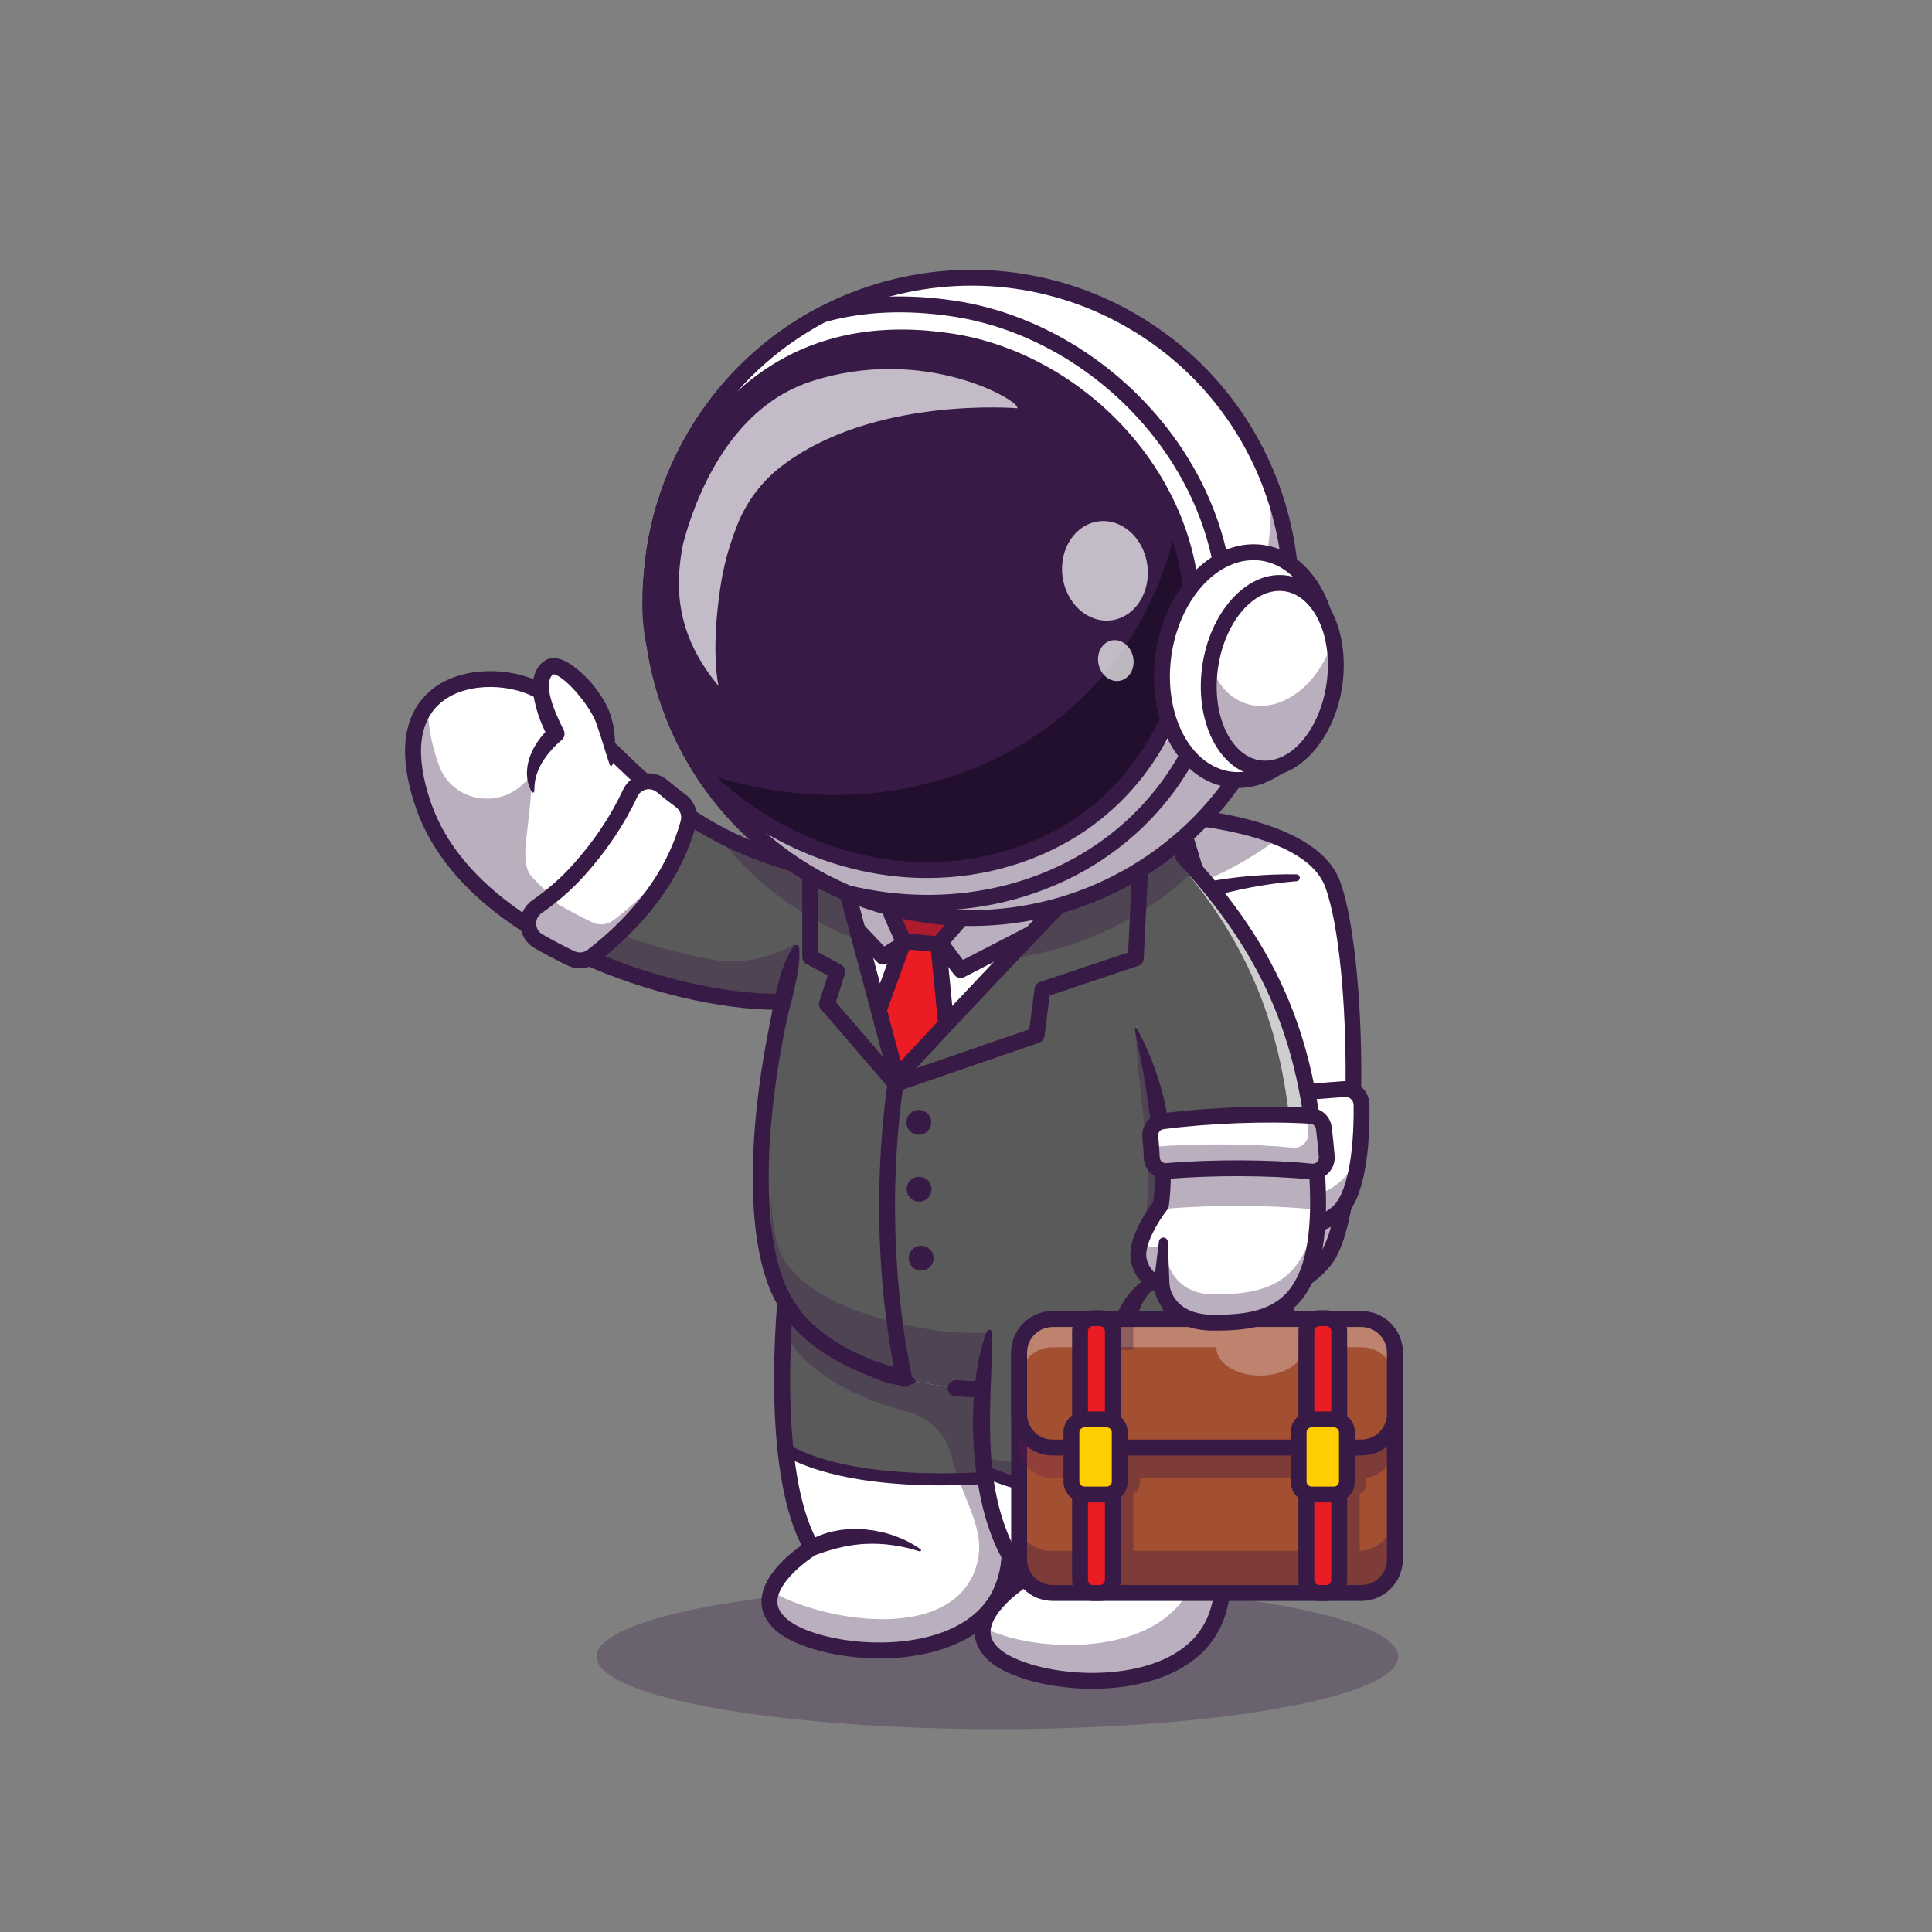 <?xml version="1.0" encoding="utf-8"?>
<!-- Generator: Adobe Illustrator 24.0.1, SVG Export Plug-In . SVG Version: 6.00 Build 0)  -->
<svg version="1.1" id="Layer_1" xmlns="http://www.w3.org/2000/svg" xmlns:xlink="http://www.w3.org/1999/xlink" x="0px" y="0px"
	 viewBox="0 0 4000 4000" style="enable-background:new 0 0 4000 4000;" xml:space="preserve">
<rect x="0" y="0" width="4000" height="4000" fill="#808080" stroke="none"/>
<style type="text/css">
	.st0{opacity:0.3;}
	.st1{fill:#371A45;}
	.st2{fill:#FFFFFF;}
	.st3{opacity:0.35;}
	.st4{fill:#5A5A5A;}
	.st5{fill:none;stroke:#293856;stroke-width:32.877;stroke-linecap:round;stroke-linejoin:round;stroke-miterlimit:10;}
	.st6{fill:#32B1D1;}
	.st7{fill:#575B5A;}
	.st8{fill:#A34F31;}
	.st9{fill:#6B184E;}
	.st10{fill:#BF943D;}
	.st11{fill:#EC1C24;}
	.st12{fill:#FFCE00;}
	.st13{opacity:0.7;}
	.st14{fill:#220F2D;}
</style>
<g>
	<g>
		<g class="st0">
			<ellipse class="st1" cx="2065" cy="3430" rx="830" ry="150"/>
		</g>
		<g>
			<g>
				<path class="st2" d="M1775.35,1816.64l-78.14,247.52c-119.84,33.85-419.76-19.97-626.6-162.54
					c-89.21-61.44-161.09-139.41-193.79-233.94c-95.68-276.56,151.7-293.4,246.95-233.33c74.09,46.72,128.74,108.86,195.51,170.26
					C1415.13,1692.74,1536.03,1779.35,1775.35,1816.64z"/>
			</g>
			<g class="st3">
				<path class="st1" d="M1723.87,1979.75l-26.66,84.4c-119.84,33.85-419.76-19.97-626.6-162.54
					c-89.21-61.44-161.09-139.41-193.79-233.94c-35.48-102.56-23.8-169.38,9.83-209.84c-1.98,33.85,4.19,74.93,21.24,124.24
					c0.5,1.44,1.04,2.91,1.61,4.41c27.05,70.61,118.19,89.49,172.83,37.23c10.55-10.1,17.68-15.16,17.71-10.45
					c0.57,94.45-29.43,168.69,1.64,202.75C1268.92,1999.37,1601.21,2011.09,1723.87,1979.75z"/>
			</g>
			<g>
				<path class="st4" d="M1775.34,1816.63l-36.01,114.02l-42.13,133.5c-20.72,5.86-46.81,9.08-76.86,9.7
					c-143.86,2.91-378.64-54.3-549.73-172.24c140.24-69.64,213.8-206.93,248.66-297.01c44.69,41.12,94.89,81.89,159.99,117.54
					c58.97,32.22,130.24,60.2,220.77,80.35C1723.73,1807.77,1748.81,1812.49,1775.34,1816.63z"/>
			</g>
			<g class="st3">
				<path class="st1" d="M1775.34,1816.63l-78.14,247.52c-119.84,33.85-419.76-19.97-626.6-162.54
					c22.04-10.93,42.44-23.58,61.31-37.42c107.06,61.28,230.2,101.83,338.48,121.75c125.3,23.05,248.13-50.85,286.49-172.34v0
					C1762.96,1814.65,1769.08,1815.66,1775.34,1816.63z"/>
			</g>
			<g>
				<path class="st1" d="M1608.52,2090.71c-115.14,0-272.16-36.03-406.7-97c-51.59-23.35-98.89-49.8-140.6-78.62
					c-101.25-69.74-168.53-151.18-199.94-242.05c-49.24-142.32-8.87-212.42,33.68-246.17c65.65-52.07,175.84-45.37,237.57-6.43
					c55.67,35.13,99.79,77.88,146.49,123.14c16.62,16.1,33.8,32.76,51.64,49.14c34.07,31.34,64.44,55.94,95.61,77.42
					c96.37,66.52,208.09,107.91,351.61,130.26c8.97,1.4,15.11,9.8,13.72,18.77c-1.4,8.97-9.73,15.14-18.77,13.71
					c-148.59-23.14-264.64-66.26-365.22-135.69c-32.46-22.37-63.98-47.88-99.19-80.28c-18.14-16.67-35.49-33.47-52.27-49.73
					c-45.44-44.04-88.37-85.64-141.15-118.94c-51.12-32.25-145.68-38.38-199.6,4.39c-49.06,38.91-57.03,111.42-23.03,209.66
					c29.06,84.1,92.16,160.05,187.53,225.74c40.11,27.71,85.69,53.19,135.49,75.73c186.7,84.6,389.32,109.45,477.36,84.57
					c8.74-2.47,17.82,2.61,20.29,11.35c2.47,8.74-2.62,17.82-11.35,20.29C1675.94,2087.24,1644.24,2090.71,1608.52,2090.71z"/>
			</g>
			<g>
				<path class="st2" d="M1425.32,1703.29c-33.89,125.41-121.37,216.85-198.83,276.28c-12.74,9.77-29.9,11.54-44.37,4.58
					c-22.95-11.04-45.49-22.88-67.39-35.54c-26.87-15.53-28.35-53.95-2.81-71.59c29.39-20.3,58.71-44.99,85.66-74.93
					c52.85-58.74,86.22-114.77,107.11-159.74c11.79-25.38,44.28-32.82,65.8-14.94c12.38,10.29,25.26,20.48,38.75,30.49
					C1423.37,1668.37,1429.91,1686.32,1425.32,1703.29z"/>
			</g>
			<g class="st3">
				<path class="st1" d="M1399.04,1774.41c-42.18,89.56-110.58,157.61-172.55,205.16c-12.74,9.78-29.93,11.55-44.38,4.58
					c-22.92-11.06-45.48-22.92-67.39-35.57c-26.84-15.51-28.34-53.95-2.82-71.58c9.87-6.79,19.74-14.15,29.49-21.99
					c3.44,7.62,9.21,14.41,17.28,19.08c21.91,12.65,44.47,24.46,67.39,35.52c14.5,6.96,31.65,5.2,44.38-4.58
					C1313.89,1871.73,1360.52,1828.27,1399.04,1774.41z"/>
			</g>
			<g>
				<path class="st1" d="M1200.64,2004.84c-8.7,0-17.46-1.94-25.65-5.88c-23.67-11.39-46.71-23.54-68.48-36.12
					c-17.5-10.11-28.44-28.25-29.26-48.52c-0.82-20.31,8.65-39.31,25.32-50.83c30.92-21.36,58.77-45.72,82.79-72.4
					c44.04-48.95,79.17-101.32,104.42-155.67c7.8-16.81,22.63-28.77,40.66-32.83c17.94-4.05,36.38,0.4,50.55,12.18
					c12.91,10.73,25.35,20.52,38.04,29.93c19.8,14.69,28.5,39.38,22.15,62.89c0,0,0,0,0,0c-36.07,133.46-131.23,228.66-204.7,285.03
					C1225.95,2000.7,1213.36,2004.84,1200.64,2004.84z M1343.42,1634.02c-1.91,0-3.84,0.21-5.76,0.64c-8,1.8-14.58,7.12-18.06,14.6
					c-26.63,57.32-63.57,112.43-109.8,163.81c-25.73,28.59-55.52,54.65-88.54,77.46c-7.47,5.15-11.53,13.34-11.17,22.46
					c0.37,9.07,5.05,16.87,12.86,21.38c21.06,12.16,43.36,23.93,66.29,34.96c8.95,4.3,19.38,3.22,27.24-2.81
					c69.44-53.28,159.3-142.93,192.97-267.52v0c2.8-10.37-1.12-21.33-10-27.91c-13.17-9.77-26.08-19.93-39.47-31.05
					C1355.24,1636.1,1349.41,1634.02,1343.42,1634.02z M1425.32,1703.29h0.05H1425.32z"/>
			</g>
			<g>
				<path class="st2" d="M2743.95,2607.42c-94.54,123.26-340.71,80.53-340.71,80.53l-2.15-832.92l-0.44-168.23
					c0,0,140.43,3.73,247.14,47.82c51.42,21.21,94.98,51.82,111.27,95.86C2815.79,1983.52,2821.63,2506.12,2743.95,2607.42z"/>
			</g>
			<g class="st3">
				<path class="st1" d="M2801.54,2178c3.31,182.64-13.97,372.51-57.59,429.4c-94.53,123.27-340.73,80.55-340.73,80.55
					l-2.55-1001.11c0,0,2.61,0.06,7.41,0.32l1.97,780.56c0,0,246.2,42.72,340.73-80.55C2776.39,2353.77,2792.92,2274.6,2801.54,2178
					z"/>
			</g>
			<g>
				<path class="st1" d="M2500.12,2711.75c-54.4,0-95.56-6.88-99.69-7.59c-8.95-1.55-14.94-10.06-13.39-19
					c1.55-8.95,10.08-14.95,19-13.4c2.36,0.41,237.54,39.52,324.87-74.36c71.97-93.84,70.39-605.64,12.74-761.19
					c-45.77-123.49-340.45-132.9-343.42-132.98c-9.07-0.25-16.23-7.8-15.99-16.88c0.24-9.08,7.89-16.08,16.87-15.99
					c13.04,0.35,319.92,10.18,373.37,154.42c27.47,74.12,45.1,240.37,43.87,413.68c-0.65,90.73-7.92,309.28-61.35,378.95
					C2696.93,2695.74,2583.11,2711.75,2500.12,2711.75z"/>
			</g>
			<g>
				<path class="st2" d="M2783.48,2254.79l-167.78,12.6c-14.98,1.12-27.32,12.18-30,26.97c-9.79,54.13-25.92,180.31,26.73,221.98
					c43.7,34.59,114.65,30.53,156.22-4.66c46.51-39.36,51.05-163.12,50.3-224.39C2818.72,2268.24,2802.47,2253.37,2783.48,2254.79z"
					/>
			</g>
			<g class="st3">
				<path class="st1" d="M2585.72,2294.38c-9.82,54.11-25.92,180.3,26.73,221.95c43.7,34.6,114.64,30.54,156.23-4.66
					c28.58-24.23,41.31-80.36,46.69-134.23c-7.56,26.91-19.42,48.77-34.18,63.11c-84.56,82.16-147.69-14.71-147.69-14.71
					s-10.96,23.52-19.69,24.85c-36.51,5.57-28.96-108.72-23.68-167.77C2588,2286.32,2586.46,2290.18,2585.72,2294.38z"/>
			</g>
			<g>
				<path class="st1" d="M2686.36,2556.77c-30.59,0-60.85-9.12-84.13-27.54c-57.63-45.61-45.22-168.56-32.71-237.79
					c4-22.12,22.49-38.75,44.94-40.43l167.78-12.6l0,0c13.52-1.02,27.09,3.66,37.11,12.85c10.02,9.18,15.86,22.24,16.03,35.83
					c1.05,85.63-7.83,196.27-56.11,237.13C2753.74,2545.83,2719.85,2556.77,2686.36,2556.77z M2784.71,2271.19l-167.78,12.6
					c-7.52,0.57-13.71,6.12-15.05,13.5c-18.8,103.93-11.04,181,20.75,206.16c36.5,28.89,98.52,26.9,135.41-4.32
					c29.17-24.69,45.8-103.81,44.48-211.63c-0.06-4.62-1.96-8.88-5.37-12C2793.75,2272.37,2789.35,2270.86,2784.71,2271.19
					L2784.71,2271.19z"/>
			</g>
			<g>
				<path class="st1" d="M2648.47,2391.4c1.87,21.05,1.76,41.12,3.14,61.05c1.27,19.85,3.51,39.45,8.38,57.86
					c4.82,18.35,12.45,35.51,23.92,48.41c11.37,13.01,26.59,21.23,43.63,25.29l0.06,0.01c8.84,2.1,14.29,10.98,12.19,19.81
					c-2.1,8.84-10.98,14.29-19.81,12.19c-0.35-0.08-0.73-0.19-1.07-0.29c-11-3.42-21.81-8.21-31.66-14.72
					c-9.86-6.48-18.65-14.67-25.77-23.89c-14.35-18.55-21.86-40.21-26.01-61.22c-4.15-21.15-5.11-42.16-5.13-62.78
					c-0.09-20.58,1.26-41.07,0.76-60.5l-0.01-0.23c-0.12-4.8,3.67-8.8,8.48-8.93C2644.19,2383.34,2648.06,2386.86,2648.47,2391.4z"
					/>
			</g>
			<g>
				<path class="st1" d="M2684.39,1824.41c-15.45,1.2-31.17,3.01-46.68,5.13c-15.55,2.11-31.03,4.63-46.41,7.51
					c-15.39,2.83-30.68,6.09-45.81,9.76c-15.17,3.55-30.1,7.84-44.91,12.26l-0.28,0.08c-8.72,2.6-17.89-2.35-20.49-11.07
					c-2.6-8.71,2.36-17.89,11.07-20.49c0.51-0.15,1.05-0.29,1.57-0.39c15.92-3.1,31.83-6,47.8-8.11c15.95-2.25,31.92-4.02,47.9-5.37
					c15.97-1.38,31.95-2.39,47.93-2.97c16.02-0.6,31.89-0.86,48.07-0.52c3.91,0.08,7.02,3.32,6.94,7.23
					c-0.08,3.67-2.92,6.62-6.5,6.91L2684.39,1824.41z"/>
			</g>
			<g class="st3">
				<path class="st1" d="M2647.79,1734.63c-73.55,55.9-157.56,96.78-246.7,120.41l-0.44-168.23
					C2400.65,1686.81,2541.08,1690.54,2647.79,1734.63z"/>
			</g>
			<g>
				<path class="st2" d="M2073.46,3293.15c-71.75,166.25-378.95,138.88-456.47,70.08c-79.42-70.56,64.17-158.62,64.17-158.62
					c-30.01-50.99-46.41-123.63-54.61-200.23c-9.34-86.87-8.2-178.76-4.63-249.68c3.66-73.12,9.92-123.94,9.92-123.94l452.81-245.05
					c-0.31,92.16-15.73,170.96-29.53,234.12c-29.4,134.25-27.5,237.51-15.6,321.87c5.77,40.94,13.88,77.44,21.95,110.85
					C2084.22,3146.91,2106.38,3216.82,2073.46,3293.15z"/>
			</g>
			<g>
				<path class="st4" d="M2039.53,2941.71c5.77,40.94,13.88,77.44,21.95,110.85c-203.27,35.66-358.85-14.28-434.92-48.17
					c-9.34-86.87-8.2-178.76-4.63-249.68c3.66-73.12,9.92-123.94,9.92-123.94l452.81-245.05c-0.31,92.16-15.73,170.96-29.53,234.12
					C2025.73,2754.08,2027.63,2857.35,2039.53,2941.71z"/>
			</g>
			<g class="st3">
				<path class="st1" d="M2049.14,2648.87c-1.8,9.53-3.47,18.88-5.01,28.1C2045.62,2667.75,2047.29,2658.4,2049.14,2648.87z"/>
			</g>
			<g>
				<path class="st1" d="M1821.1,3433.51c-91.73,0-178.11-25.23-215-58c-21.54-19.14-31.36-41.36-29.18-66.04
					c4.37-49.41,56.92-92.12,82.59-110.18c-90.97-177.82-45.97-554.16-43.96-570.51c1.11-9.01,9.28-15.44,18.32-14.31
					c9.01,1.11,15.42,9.31,14.31,18.32c-0.49,4-48.07,401.74,47.16,563.49c4.55,7.72,2.07,17.67-5.57,22.35
					c-21.13,13-76.73,55.2-80.11,93.75c-1.22,13.93,4.76,26.54,18.27,38.54c43.87,38.96,174.26,64.48,283.1,40.31
					c51.57-11.45,118.99-38.9,147.35-104.62c27.86-64.56,13.28-123.8-6.91-205.78c-26.9-109.27-60.39-245.27-12.41-464.48
					c14.97-68.41,28.86-143.71,29.15-230.71c0.03-9.06,7.39-16.38,16.44-16.38c0.02,0,0.03,0,0.05,0
					c9.08,0.03,16.42,7.41,16.39,16.49c-0.3,90.08-14.55,167.44-29.91,237.63c-46.34,211.74-13.87,343.63,12.22,449.6
					c20.9,84.9,37.41,151.96,5.17,226.67c-26.81,62.11-85.73,104.88-170.41,123.69C1886.43,3430.37,1853.43,3433.51,1821.1,3433.51z
					"/>
			</g>
			<g>
				<path class="st1" d="M1948.55,3075.38c-99.84,0-236.04-11.12-328.32-62.98c-5.94-3.33-8.04-10.85-4.71-16.79
					c3.33-5.94,10.85-8.05,16.79-4.71c151.14,84.96,439.6,54.08,442.5,53.75c6.78-0.74,12.86,4.12,13.61,10.89
					c0.76,6.77-4.12,12.86-10.89,13.62C2072.48,3069.72,2019.76,3075.38,1948.55,3075.38z"/>
			</g>
			<g>
				<path class="st5" d="M1999.41,2738.47"/>
			</g>
			<g>
				<path class="st6" d="M1896.94,1990.31"/>
			</g>
			<g class="st3">
				<path class="st1" d="M1615.16,2230.13c-10.67,95.95-16.86,179.12-18.14,248.5C1595.27,2413.98,1601.54,2330.6,1615.16,2230.13z"
					/>
			</g>
			<g class="st3">
				<path class="st1" d="M2567.69,2349.61c-0.44-37.28-2.72-77.28-6.89-119.66C2565.98,2273.03,2568.26,2313.08,2567.69,2349.61z"/>
			</g>
			<g>
				<path class="st2" d="M1978.82,2874.29c162.77,11.42,286.44-39.05,328.77-57.88c108.67-48.35,192.24-136.09,233.1-251.9
					c63.1-178.83,17.73-574.21-153.64-1023.09l-557.04-35.45c-253.45,484.34-309.74,1014.16-205.28,1188.41
					c10.53,17.57,22.11,34.54,36.61,49.51c59.71,61.65,154.16,97.96,230.6,116.18"/>
			</g>
			<g>
				<path class="st4" d="M2566.07,2422.03c-3.39,56.33-11.94,104.32-25.39,142.49c-40.86,115.78-124.42,203.53-233.11,251.88
					c-42.31,18.82-165.98,69.33-328.75,57.87l-86.91-14.19c-76.42-18.2-170.87-54.52-230.59-116.18
					c-14.5-14.99-26.05-31.95-36.58-49.54c-63.38-105.73-67.56-342.45-4.41-620.52c13.27-58.44,22.75-116.39,42.1-177.65
					c9.52-30.23,26.52-63.04,37.59-93.71c35.39-98.46,78.63-198.42,129.97-296.53l557.05,35.48
					c33.89,88.81,62.89,175.55,87.05,258.89c0.04,0.09,0.04,0.13,0.04,0.18C2546.06,2048.51,2575.5,2266.76,2566.07,2422.03z"/>
			</g>
			<g>
				<path class="st1" d="M1654.49,1962.03c0.73,5.99,0.79,11.78,0.64,17.5c-0.09,5.74-0.57,11.36-1.15,16.95
					c-1.01,11.21-3.29,22.07-5.45,32.95c-4.21,21.78-9.95,43.17-15.28,64.68c-5.4,21.49-9.71,43.23-13.69,65.01
					c-4.09,21.77-7.64,43.62-10.99,65.49c-12.84,87.49-20.14,176.07-15.83,263.78c2.27,43.74,7.39,87.41,18.54,128.9
					c5.62,20.66,12.65,40.88,22.29,59.18c4.76,8.87,10.49,18.34,16.41,27.04c5.93,8.76,12.24,17.04,19.11,24.62
					c28.31,30.45,64.93,54.38,103.73,73.06c9.73,4.69,19.63,9.1,29.69,13.15c10.03,4.13,20.48,7.23,30.86,10.44
					c10.35,3.29,20.59,6.9,30.64,11.38c5,2.31,10,4.74,14.85,7.82c4.85,3.1,9.72,6.26,14.34,10.76l0.19,0.19
					c2.46,2.4,2.51,6.34,0.11,8.81c-0.8,0.83-1.81,1.38-2.84,1.67c-12.37,3.32-24.14,3.07-35.55,1.43
					c-11.38-1.78-22.46-4.86-33.2-8.9c-10.73-4.07-21.21-8.79-31.83-13.14c-10.62-4.36-21.15-8.98-31.53-14.01
					c-41.44-20.05-81.15-45.5-113.84-80.61c-8.13-8.96-15.36-18.5-21.95-28.23c-6.63-9.78-12.5-19.4-18.31-30.21
					c-11.17-21.26-18.83-43.52-24.93-65.9c-12.03-44.85-17.26-90.43-19.64-135.8c-4.45-90.84,3.08-181.18,16.14-270.3
					c3.41-22.27,7.02-44.5,11.18-66.63c2.01-11.08,4.16-22.12,6.4-33.15l6.43-33.14c4.15-22.13,8.77-44.19,15.34-65.74
					c6.35-21.59,14.38-42.79,28.54-62.05c1.91-2.6,5.57-3.16,8.18-1.25c1.35,0.99,2.14,2.45,2.34,3.98L1654.49,1962.03z"/>
			</g>
			<g>
				<path class="st1" d="M2026.98,2892.41c-16.05,0-32.49-0.55-49.31-1.73c-9.05-0.64-15.88-8.49-15.24-17.55
					c0.63-9.06,8.41-15.88,17.55-15.25c138.44,9.72,250.95-25.36,320.93-56.5c106.15-47.22,185.81-133.29,224.29-242.35
					c55.27-156.63,30.13-526.57-149.75-1001.88l-546.48-34.78c-9.06-0.58-15.94-8.39-15.36-17.45c0.58-9.06,8.39-15.93,17.45-15.36
					l557.04,35.45c6.42,0.41,12.02,4.53,14.31,10.54c161.26,422.39,223.07,838.1,153.79,1034.42
					c-41.52,117.67-127.44,210.52-241.93,261.45C2249.37,2860.31,2149.6,2892.41,2026.98,2892.41z"/>
			</g>
			<g>
				<path class="st1" d="M2026.96,2892.4c-16.05,0-32.47-0.55-49.27-1.73c-9.06-0.63-15.88-8.49-15.25-17.55
					c0.63-9.06,8.43-15.88,17.55-15.25c138.47,9.72,250.92-25.36,320.91-56.49c106.15-47.22,185.81-133.29,224.28-242.33
					c60.93-172.7,15.05-530.36-116.87-911.17c-2.97-8.58,1.57-17.94,10.15-20.91c8.59-2.97,17.94,1.58,20.91,10.15
					c134.21,387.41,180.06,753.59,116.81,932.87c-41.52,117.66-127.44,210.5-241.93,261.43
					C2249.35,2860.3,2149.57,2892.4,2026.96,2892.4z"/>
			</g>
			<g>
				<path class="st1" d="M1903.64,3211.87c-18.16-5.93-36.8-10.19-55.33-12.74c-18.52-2.73-37.08-3.51-55.27-2.67
					c-9.11,0-18.11,1.64-27.05,2.43c-8.86,1.73-17.76,2.75-26.39,5.13c-4.31,1.19-8.76,1.75-13.01,3.14
					c-4.25,1.38-8.53,2.64-12.83,3.83c-4.34,1.08-8.5,2.74-12.71,4.28c-4.23,1.5-8.5,2.92-12.86,4.22l-1.56,0.46
					c-8.69,2.6-17.84-2.35-20.43-11.04c-2.27-7.61,1.24-15.57,7.98-19.17c18.13-9.71,37.77-17.29,58.25-20.66
					c10.12-2.32,20.52-2.68,30.79-3.48c5.15-0.18,10.31,0.09,15.44,0.18c5.14-0.01,10.24,0.51,15.33,1.05
					c20.35,1.95,40.26,6.45,59.12,13.31c18.85,6.93,36.81,15.74,52.86,27.64c1.05,0.78,1.27,2.26,0.49,3.3
					c-0.62,0.84-1.69,1.15-2.63,0.84L1903.64,3211.87z"/>
			</g>
			<g class="st3">
				<path class="st1" d="M2567.69,2349.61c-0.88,62.75-216.17-262.11-216.17-219.04c0,94.56,31.21,236.17,23.35,365.37
					c-2.02,33.19-5.15,64.72-8.27,92.88c-6.98,62.96-23.99,109.37-59,122.14c-37.39,13.65-138.3,47.53-273.49,48.78
					c-17.86,0.17-36.29-0.22-55.27-1.31c-79.46-4.56-264.38-40.13-341.4-130.68c-4.62-5.43-8.91-11.03-12.7-16.87
					c-16.99-26.08-26.04-70.65-27.71-132.26c-2.02,103.76,6.85,176.74,27.71,215.78c0.29,0.54,0.63,1.05,0.92,1.59
					c-1.32,17.09-2.64,36.89-3.73,58.7c0.88,1.98,1.84,3.87,2.81,5.67c47.17,88.36,161.45,138.48,254.43,162.48
					c43.83,11.31,78.49,45.31,89.88,89.12c26.99,103.86,76.51,157.04,51.21,233.98c-51.73,157.16-318.62,110.44-423.35,48.7
					c-7.82,22.39-4.92,46.37,20.11,68.59c77.51,68.81,384.71,96.17,456.46-70.08c44.61-103.37-11.86-194.92-33.94-351.43
					c-1.32-9.36-2.5-18.93-3.56-28.81c-0.26-2.28-0.48-4.61-0.7-6.94c-0.26-2.5-0.48-4.96-0.7-7.51c-0.26-2.85-0.48-5.75-0.75-8.69
					c-0.31-4.39-0.62-8.87-0.92-13.39c-0.01-0.16-0.01-0.34-0.02-0.5c135.82-1.28,237.23-42.79,274.74-59.48
					c108.68-48.35,192.25-136.08,233.08-251.88C2559.61,2510.9,2568.79,2437.79,2567.69,2349.61z"/>
			</g>
			<g>
				<path class="st2" d="M2514.73,3355.08c-71.8,166.29-378.99,138.92-456.47,70.12c-79.42-70.56,64.13-158.62,64.13-158.62
					c-50.6-59.15-74.57-140.51-84.45-220.9c-17.98-146.1,10.62-288.95,10.62-288.95l477.32-309.09
					c-0.31,92.2-15.69,171.01-29.53,234.21c-34.95,159.68-25.65,275.55-7.85,367.93C2513.36,3179.04,2554.79,3262.3,2514.73,3355.08
					z"/>
			</g>
			<g>
				<path class="st4" d="M2496.35,2681.85c-34.95,159.68-25.65,275.55-7.85,367.93c-274.71,96.21-446.07-1.54-450.57-4.1
					c-17.98-146.1,10.62-288.95,10.62-288.95l181.58-141.82l295.74-167.27C2525.57,2539.84,2510.19,2618.65,2496.35,2681.85z"/>
			</g>
			<g class="st3">
				<path class="st1" d="M2496.35,2681.85c-34.95,159.68-25.65,275.55-7.84,367.93c-274.71,96.21-446.07-1.54-450.57-4.1
					c-1.23-9.83-2.2-19.66-3-29.4c0.75,0.21,1.51,0.42,2.27,0.63c174.33,47.84,350.53-74.36,365.06-254.55
					c3.38-41.88,9.97-87.41,20.87-137.19c8.46-38.56,17.45-82.9,23.27-132.57l79.47-44.96
					C2525.57,2539.84,2510.19,2618.64,2496.35,2681.85z"/>
			</g>
			<g class="st3">
				<path class="st1" d="M2496.33,2682.77c-83.83,383.13,87.03,514.16,18.36,673.3c-71.75,166.25-378.96,138.89-456.46,70.08
					c-20.81-18.49-26.3-38.16-23.05-57.17c104.25,55.02,365.57,64.46,430.99-87.16c23.63-54.75-119.15-161.18-120.11-280.16
					c-0.8-99.71,27.11-201.59,56.35-280.44c23.53-63.46,37.98-261.03,165.02-330.23c-1.8,67.67-10.28,124.89-25.29,169.28
					c-7.33,2.33-15.59,4.74-24.68,7.11C2511.7,2610.14,2503.8,2648.74,2496.33,2682.77z"/>
			</g>
			<g>
				<path class="st1" d="M2053.95,2758.75c0.27,44.36-1.95,87.92-3.44,131.38c-1.04,43.46-1.37,86.87,1.86,129.96
					c1.52,21.55,4.3,42.96,8.16,64.08c3.82,21.13,8.86,42,15.51,62.21c6.68,20.16,14.25,40.06,24.23,58.55
					c9.83,18.55,21.32,36.05,34.63,51.93c5.88,7.02,4.96,17.48-2.06,23.36c-0.55,0.46-1.13,0.89-1.72,1.27l-0.12,0.07
					c-6.26,3.95-13.17,8.86-19.51,13.68c-6.42,4.9-12.65,10.05-18.57,15.42c-11.75,10.76-22.71,22.41-30.62,34.97
					c-7.93,12.48-12.73,25.82-11.32,37.49c1.37,11.56,8.59,22.77,19.79,32c10.91,9.04,25.07,16.37,39.78,22.3
					c14.8,5.94,30.41,10.59,46.28,14.38c31.86,7.34,64.79,11.09,97.67,11.68c16.45,0.19,32.88-0.42,49.21-1.85
					c16.28-1.71,32.51-3.88,48.36-7.51c31.66-7.06,62.29-18.43,88.48-35.81c12.96-8.8,24.91-18.85,35-30.48
					c9.91-11.77,17.99-24.83,24.27-38.86c12.28-28.95,16.97-60.2,14.48-92.27c-2.24-32.07-9.86-64.64-17.82-97.51
					c-8.05-32.91-16.5-66.24-23.1-100.16c-6.68-33.89-11.74-68.28-14.5-102.88c-2.8-34.6-3.33-69.38-1.77-104.01
					c1.54-34.64,5.12-69.11,10.2-103.31c5.27-34.04,12.77-68.26,19.62-100.97c6.82-33.03,10.63-66.37,15.33-99.44
					c4.73-33.15,8.87-66.09,18.13-99.81l0.01-0.04c0.83-3.02,3.95-4.79,6.97-3.96c2.02,0.55,3.49,2.15,3.98,4.04
					c8.93,34.33,8.8,69.41,5.53,103.84c-3.15,34.53-10.96,68.31-17.72,101.95c-7.13,33.88-14.19,66.16-19.36,99.38
					c-4.91,33.12-8.37,66.4-9.86,99.75c-3.17,66.74,2.54,133.45,15.69,199.12c6.4,32.89,14.66,65.56,22.79,98.74
					c8,33.2,16.12,67.17,18.68,103.08c1.35,17.89,0.82,36.3-1.99,54.48c-2.8,18.17-7.91,36.06-15.06,52.93
					c-7.57,17.07-17.52,33.14-29.59,47.39c-12.24,14.12-26.51,26.11-41.69,36.39c-30.64,20.3-64.96,32.8-99.58,40.54
					c-17.35,3.96-34.89,6.32-52.44,8.15c-17.57,1.54-35.17,2.19-52.75,1.98c-35.15-0.64-70.18-4.6-104.66-12.54
					c-17.22-4.11-34.3-9.17-51.09-15.91c-16.74-6.83-33.34-15.02-48.71-27.68c-1.98-1.48-3.74-3.25-5.52-5
					c-1.77-1.78-3.6-3.42-5.29-5.33c-3.3-3.95-6.65-7.81-9.39-12.45c-5.66-8.94-9.81-19.58-11.04-30.68
					c-1.3-11.1,0.35-22.1,3.45-31.91c3.13-9.86,7.66-18.73,12.79-26.84c10.31-16.25,23.03-29.52,36.3-41.71
					c6.68-6.06,13.58-11.76,20.68-17.18c7.21-5.46,14.16-10.46,22.28-15.58l-3.9,24.7c-15.1-17.98-27.94-37.57-38.77-58.04
					c-10.99-20.44-19.21-42-26.39-63.71c-7.21-21.74-12.34-43.96-16.69-66.21c-2.3-11.12-3.92-22.32-5.68-33.5
					c-1.39-11.21-2.95-22.42-3.99-33.65c-4.75-44.9-5.29-90.05-1.84-134.79c1.65-22.37,4.26-44.66,8.56-66.68
					c4.39-22.02,9.61-43.8,18.1-65.05c1.14-2.86,4.38-4.25,7.24-3.11c2.17,0.86,3.49,2.94,3.51,5.14L2053.95,2758.75z"/>
			</g>
			<g>
				<path class="st1" d="M2260.67,3102.22c-73.17,0-154.16-10.97-228.05-45.47c-6.17-2.88-8.84-10.22-5.96-16.39
					c2.88-6.17,10.21-8.84,16.39-5.96c190.34,88.85,439.62,11.54,442.12,10.74c6.49-2.06,13.42,1.53,15.48,8.03
					c2.06,6.49-1.54,13.42-8.03,15.48C2485.98,3070.76,2384.52,3102.22,2260.67,3102.22z"/>
			</g>
			<g>
				<path class="st1" d="M2370.03,3299.08c-3.13,0-6.3-0.89-9.1-2.76c-4.17-2.76-101.8-65.68-232.43-13.52
					c-8.43,3.37-17.99-0.73-21.37-9.17c-3.36-8.43,0.74-18,9.17-21.36c147.32-58.82,258.23,13.59,262.88,16.7
					c7.55,5.05,9.57,15.26,4.52,22.81C2380.54,3296.52,2375.33,3299.08,2370.03,3299.08z"/>
			</g>
			<g>
				<g>
					<path class="st7" d="M2530.72,2633.84"/>
				</g>
				<g>
					<path class="st1" d="M2644.84,2735.27c0.14-0.16,0.02-1.38-0.02-2.16l-0.31-2.73c-0.24-1.86-0.58-3.75-0.93-5.65
						c-0.78-3.78-1.82-7.56-3-11.3c-2.35-7.49-5.72-14.62-9.62-21.38c-7.99-13.4-19.26-24.78-33.21-31.93
						c-3.46-1.84-7.02-3.26-11.18-4.87c-3.99-1.63-8.06-3.01-12.14-4.39c-8.14-2.81-16.43-5.17-24.8-7.16
						c-8.35-2.06-16.82-3.57-25.29-4.76c-8.35-1.07-17.28-1.77-24.99-1.64l-0.34,0l-0.46,0c-7.71-0.05-16.63,0.73-24.96,1.87
						c-8.45,1.26-16.9,2.85-25.22,4.98c-8.33,2.06-16.59,4.49-24.7,7.37c-4.06,1.41-8.11,2.83-12.08,4.5
						c-4.14,1.64-7.65,3.08-11.06,4.94c-13.78,7.18-24.62,18.69-32.49,31.9c-3.78,6.73-7.04,13.81-9.29,21.24
						c-1.12,3.71-2.1,7.45-2.83,11.2c-0.32,1.88-0.63,3.75-0.85,5.58l-0.27,2.68c-0.03,0.75-0.14,1.98,0.03,2.06
						c19.23,9.47,27.14,32.74,17.67,51.97c-9.47,19.23-32.74,27.14-51.97,17.67c-17.33-8.54-25.47-28.29-19.97-46.18l10.01-32.67
						c0.64-2.08,1.08-3,1.63-4.38l1.56-3.69c1.06-2.41,2.18-4.72,3.33-7.01c2.27-4.58,4.67-9.01,7.29-13.32
						c5.25-8.58,10.98-16.85,17.7-24.35c13.1-15.17,29.85-27.68,48.55-34.76c4.62-1.88,9.51-3.28,13.76-4.4
						c4.39-1.22,8.79-2.41,13.22-3.49c8.85-2.17,17.73-4.16,26.7-5.75c8.97-1.59,17.96-3.07,27.07-3.96
						c9.22-0.93,17.98-1.69,27.96-1.39h-0.8c9.99-0.21,18.73,0.62,27.93,1.62c9.09,0.96,18.06,2.52,27,4.18
						c8.94,1.67,17.79,3.73,26.6,5.97c4.41,1.11,8.79,2.34,13.16,3.59c4.24,1.16,9.07,2.59,13.64,4.48
						c18.53,7.11,34.85,19.74,47.83,34.73c6.61,7.46,12.22,15.68,17.36,24.21c2.57,4.27,4.92,8.68,7.13,13.22
						c1.12,2.27,2.22,4.56,3.25,6.94l1.52,3.65c0.53,1.35,0.97,2.28,1.58,4.28l5.53,18.11c4.34,14.23-3.67,29.28-17.9,33.63
						s-29.28-3.67-33.63-17.9C2636.79,2751.56,2639.16,2742.02,2644.84,2735.27z"/>
				</g>
				<g>
					<path class="st8" d="M2810.1,3298.09h-622.32c-43,0-77.85-34.86-77.85-77.85v-411.35c0-43,34.85-77.85,77.85-77.85h622.32
						c43,0,77.85,34.85,77.85,77.85v411.35C2887.95,3263.23,2853.1,3298.09,2810.1,3298.09z"/>
				</g>
				<g>
					<path class="st1" d="M2818.49,3314.51h-639.07c-47.37,0-85.91-38.54-85.91-85.91v-428.07c0-47.4,38.54-85.95,85.91-85.95
						h639.07c47.37,0,85.91,38.56,85.91,85.95v428.07C2904.4,3275.97,2865.86,3314.51,2818.49,3314.51z M2179.41,2747.45
						c-29.24,0-53.03,23.81-53.03,53.08v428.07c0,29.25,23.79,53.04,53.03,53.04h639.07c29.24,0,53.03-23.79,53.03-53.04v-428.07
						c0-29.27-23.79-53.08-53.03-53.08H2179.41z"/>
				</g>
				<g class="st3">
					<path class="st1" d="M2828.73,3070.95v-11.23c33.51-4.96,59.22-33.8,59.22-68.71v-126.96c0-38.38-31.09-69.52-69.47-69.52
						h-540.07v416.5h-103.87c-38.38,0-69.47-31.09-69.47-69.47v87.05c0,38.34,31.09,69.47,69.47,69.47h639.07
						c38.38,0,69.47-31.14,69.47-69.47v-87.05c0,37.87-30.25,68.63-67.95,69.43v-118.49
						C2823.18,3088.66,2828.73,3080.44,2828.73,3070.95z M2747.14,3211.04H2346.4v-118.53c8.05-3.85,13.6-12.07,13.6-21.56v-10.46
						h387.14V3211.04z"/>
				</g>
				<g class="st0">
					<path class="st9" d="M2278.41,2794.54v265.95h-99c-38.38,0-69.47-31.09-69.47-69.47v-126.96c0-38.38,31.09-69.52,69.47-69.52
						H2278.41z"/>
				</g>
				<g>
					<path class="st8" d="M2887.96,2800.53v126.96c0,38.38-31.09,69.47-69.47,69.47h-639.07c-38.38,0-69.48-31.09-69.48-69.47
						v-126.96c0-38.38,31.09-69.52,69.48-69.52h639.07C2856.86,2731.02,2887.96,2762.15,2887.96,2800.53z"/>
				</g>
				<g class="st0">
					<path class="st2" d="M2887.96,2800.52v58.29c0-38.38-31.09-69.52-69.47-69.52h-119.67c0.04,0.3,0.04,0.59,0.04,0.89
						c0,31.9-40.41,57.78-90.23,57.78c-49.82,0-90.19-25.88-90.19-57.78c0-0.3,0-0.59,0.04-0.89h-339.06
						c-38.38,0-69.47,31.14-69.47,69.52v-58.29c0-38.38,31.09-69.52,69.47-69.52h639.07
						C2856.86,2731,2887.96,2762.14,2887.96,2800.52z"/>
				</g>
				<g>
					<path class="st1" d="M2818.49,3013.4h-639.07c-47.37,0-85.91-38.54-85.91-85.91v-126.96c0-47.4,38.54-85.95,85.91-85.95h639.07
						c47.37,0,85.91,38.56,85.91,85.95v126.96C2904.4,2974.86,2865.86,3013.4,2818.49,3013.4z M2179.41,2747.45
						c-29.24,0-53.03,23.81-53.03,53.08v126.96c0,29.24,23.79,53.03,53.03,53.03h639.07c29.24,0,53.03-23.79,53.03-53.03v-126.96
						c0-29.27-23.79-53.08-53.03-53.08H2179.41z"/>
				</g>
				<g>
					<path class="st10" d="M2277.21,3298.07h-14.3c-14.77,0-26.85-12.08-26.85-26.85v-515.2c0-14.77,12.08-26.85,26.85-26.85h14.3
						c14.77,0,26.85,12.08,26.85,26.85v515.2C2304.05,3285.99,2291.97,3298.07,2277.21,3298.07z"/>
				</g>
				<g class="st3">
					<path class="st1" d="M2346.4,2753.16v41.39h-67.99v-41.39c0-13.17,10.8-23.98,23.98-23.98h20.08
						C2335.64,2729.18,2346.4,2739.98,2346.4,2753.16z"/>
				</g>
				<g class="st0">
					<path class="st9" d="M2278.41,2940.18v154.07c-10.55-2.5-18.43-12.03-18.43-23.3v-107.47
						C2259.98,2952.21,2267.86,2942.68,2278.41,2940.18z"/>
				</g>
				<g>
					<path class="st11" d="M2277.21,3298.07h-14.3c-14.77,0-26.85-12.08-26.85-26.85v-515.2c0-14.77,12.08-26.85,26.85-26.85h14.3
						c14.77,0,26.85,12.08,26.85,26.85v515.2C2304.05,3285.99,2291.97,3298.07,2277.21,3298.07z"/>
				</g>
				<g>
					<path class="st11" d="M2745.84,3298.07h-14.3c-14.77,0-26.85-12.08-26.85-26.85v-515.2c0-14.77,12.08-26.85,26.85-26.85h14.3
						c14.77,0,26.85,12.08,26.85,26.85v515.2C2772.68,3285.99,2760.6,3298.07,2745.84,3298.07z"/>
				</g>
				<g>
					<path class="st1" d="M2277.21,3314.51h-14.3c-23.87,0-43.29-19.42-43.29-43.29v-515.2c0-23.87,19.42-43.28,43.29-43.28h14.3
						c23.87,0,43.29,19.42,43.29,43.28v515.2C2320.49,3295.09,2301.07,3314.51,2277.21,3314.51z M2262.9,2745.62
						c-5.64,0-10.41,4.77-10.41,10.41v515.2c0,5.64,4.77,10.41,10.41,10.41h14.3c5.64,0,10.41-4.77,10.41-10.41v-515.2
						c0-5.64-4.77-10.41-10.41-10.41H2262.9z"/>
				</g>
				<g>
					<path class="st1" d="M2745.84,3314.51h-14.3c-23.87,0-43.29-19.42-43.29-43.29v-515.2c0-23.87,19.42-43.28,43.29-43.28h14.3
						c23.87,0,43.29,19.42,43.29,43.28v515.2C2789.12,3295.09,2769.71,3314.51,2745.84,3314.51z M2731.54,2745.62
						c-5.64,0-10.41,4.77-10.41,10.41v515.2c0,5.64,4.77,10.41,10.41,10.41h14.3c5.64,0,10.41-4.77,10.41-10.41v-515.2
						c0-5.64-4.77-10.41-10.41-10.41H2731.54z"/>
				</g>
				<g>
					<path class="st12" d="M2761.87,3094.18h-46.36c-14.77,0-26.85-12.08-26.85-26.85v-101.72c0-14.77,12.08-26.85,26.85-26.85
						h46.36c14.77,0,26.85,12.08,26.85,26.85v101.72C2788.71,3082.1,2776.63,3094.18,2761.87,3094.18z"/>
				</g>
				<g>
					<path class="st1" d="M2761.86,3110.62h-46.36c-23.87,0-43.29-19.42-43.29-43.28v-101.72c0-23.87,19.42-43.28,43.29-43.28h46.36
						c23.87,0,43.29,19.42,43.29,43.28v101.72C2805.15,3091.2,2785.73,3110.62,2761.86,3110.62z M2715.51,2955.21
						c-5.64,0-10.41,4.77-10.41,10.41v101.72c0,5.64,4.77,10.41,10.41,10.41h46.36c5.64,0,10.41-4.77,10.41-10.41v-101.72
						c0-5.64-4.77-10.41-10.41-10.41H2715.51z"/>
				</g>
				<g>
					<path class="st12" d="M2290.81,3094.93h-46.36c-14.77,0-26.85-12.08-26.85-26.85v-101.72c0-14.77,12.08-26.85,26.85-26.85
						h46.36c14.77,0,26.85,12.08,26.85,26.85v101.72C2317.66,3082.85,2305.58,3094.93,2290.81,3094.93z"/>
				</g>
				<g>
					<path class="st1" d="M2291.46,3110.62h-46.36c-23.87,0-43.29-19.42-43.29-43.28v-101.72c0-23.87,19.42-43.28,43.29-43.28h46.36
						c23.87,0,43.29,19.42,43.29,43.28v101.72C2334.74,3091.2,2315.33,3110.62,2291.46,3110.62z M2245.1,2955.21
						c-5.64,0-10.41,4.77-10.41,10.41v101.72c0,5.64,4.77,10.41,10.41,10.41h46.36c5.64,0,10.41-4.77,10.41-10.41v-101.72
						c0-5.64-4.77-10.41-10.41-10.41H2245.1z"/>
				</g>
			</g>
			<g>
				<path class="st2" d="M2728.79,2501.54c-3.39,211.69-97.93,237.51-217.42,236.94c-99.78-0.53-106.44-76.95-106.44-76.95
					s-36.63-9.3-46.85-51.04c-9.26-37.68,29.93-94.89,41.96-111.33c2.2-2.95,3.48-4.58,3.48-4.58s4.1-24.95,4.14-68.01
					c0-8.37-0.13-17.45-0.48-27.15c-2.51-65.67-14.81-160.56-55.67-268.85l98.59-356.65c174.8,188.28,252.9,365.9,274.01,616.77
					c0.97,11.37,1.85,22.92,2.56,34.6c0.35,5.6,0.66,11.24,0.97,16.92C2728.75,2463.46,2729.14,2483.21,2728.79,2501.54z"/>
			</g>
			<g class="st3">
				<path class="st1" d="M2728.79,2501.54c-3.39,211.69-97.93,237.51-217.42,236.94c-99.78-0.53-106.44-76.95-106.44-76.95
					s-36.63-9.3-46.85-51.04c-3.26-13.27-0.53-28.96,4.94-44.47c13.88,29.75,45.61,9.86,45.61,9.86s2.96,103.41,102.75,103.94
					c116.53,0.57,209.31-23.98,216.98-221.51C2728.92,2473.51,2729.06,2487.92,2728.79,2501.54z"/>
			</g>
			<g>
				<path class="st4" d="M2726.68,2425.29c-115.87-6.88-256.77-1.67-319.01,1.28c0.04-65.1-9.26-171.67-56.15-296l31.95-166.62
					l66.64-190.03C2632.85,1970.76,2709.89,2155.92,2726.68,2425.29z"/>
			</g>
			<g class="st13">
				<path class="st2" d="M2726.68,2425.29c-115.87-6.88-256.77-1.67-319.01,1.28c0-10.89-0.26-22.96-0.93-36.05
					c71.62-2.56,178.19-4.63,269.29,0.79c-15.34-246.2-81.01-422.05-231.74-600.77l5.82-16.62
					C2632.84,1970.76,2709.88,2155.91,2726.68,2425.29z"/>
			</g>
			<g>
				<path class="st1" d="M2388.65,2365.72c-3.39-19.41-5.75-38.83-8.46-58.28c-2.73-19.43-5.14-38.97-8.28-58.48
					c-3.1-19.51-6.56-39.04-10.44-58.58c-3.77-19.58-8.05-39.13-12.15-58.95c-0.27-1.28,0.55-2.54,1.83-2.82
					c1.04-0.22,2.06,0.29,2.56,1.16c9.99,17.71,18.62,36.14,26.49,54.93c7.76,18.82,14.67,38.05,20.58,57.61
					c5.88,19.56,11.12,39.4,14.62,59.58c3.53,20.16,5.99,40.56,6,61.1c0,9.11-7.38,16.5-16.49,16.5c-8.14,0-14.91-5.9-16.26-13.66
					L2388.65,2365.72z"/>
			</g>
			<g>
				<path class="st1" d="M2515.58,2754.91c-1.43,0-2.85,0-4.28-0.01c-89.69-0.44-114.22-57.06-120.61-81.22
					c-14.37-6.55-39.7-22.93-48.6-59.28c-11.31-46.18,32.99-109.43,45.75-126.41c1.5-11.83,5.41-49.92,2.02-105.34
					c-0.56-9.06,6.34-16.86,15.41-17.41c9.07-0.53,16.86,6.34,17.41,15.41c4.35,71.18-2.63,114.76-2.93,116.58
					c-0.45,2.73-1.59,5.32-3.3,7.5c-19.86,25.27-48.93,75.27-42.42,101.85c7.63,31.16,33.99,38.75,35.11,39.06
					c6.63,1.82,11.59,7.62,12.18,14.47c0.64,6.18,8.72,61.51,90.14,61.91c56.51,0.31,113.76-4.83,150.82-43.69
					c39.08-40.98,55.09-117.93,48.95-235.24c-14.53-277.39-91.12-461.86-273.19-657.97c-6.18-6.65-5.79-17.05,0.86-23.23
					c6.65-6.18,17.06-5.79,23.23,0.86c187.91,202.39,266.96,392.66,281.93,678.62c6.73,128.6-11.69,211.1-57.99,259.65
					C2641.44,2747.83,2578.01,2754.91,2515.58,2754.91z"/>
			</g>
			<g>
				<path class="st1" d="M2417.79,2571.15l3.52,88.53l0.01,0.31c0.36,9.11-6.73,16.78-15.84,17.15
					c-9.11,0.36-16.79-6.73-17.15-15.84c-0.03-0.88,0.01-1.85,0.11-2.7l11.01-88.35c0.63-5.04,5.22-8.62,10.27-7.99
					c4.53,0.56,7.88,4.34,8.05,8.76L2417.79,2571.15z"/>
			</g>
			<g>
				<path class="st2" d="M1103.5,1638.75c-19.31-65.86,47.48-119.75,47.48-119.75s-60.26-108.32-13.27-137.69
					c25.17-15.73,95,58.42,111.22,106.99c16.22,48.57,16.25,95.28,16.25,95.28"/>
			</g>
			<g>
				<path class="st1" d="M1100.87,1639.52c-1.36-2.64-2.7-5.37-3.93-8.18c-0.61-1.41-1.28-2.82-1.83-4.26
					c-0.44-1.46-0.82-2.95-1.2-4.45c-0.7-3-1.68-6.05-2.12-9.15l-0.8-9.42c-0.39-12.63,1.82-25.48,6.05-37.42
					c4.31-11.89,10.38-22.99,17.53-33.16c3.6-5.08,7.45-9.95,11.56-14.62c1.98-2.39,4.23-4.58,6.41-6.84
					c2.33-2.28,4.35-4.27,7.31-6.81l-4.36,22.41c-9.07-16.29-15.96-32.32-21.67-49.71c-5.51-17.32-10.07-35.29-10.51-55.43
					c-0.15-10.01,1.04-20.98,5.8-32.06c1.02-2.76,2.83-5.43,4.33-8.09c1.94-2.48,3.63-5.19,5.99-7.33l3.42-3.31l3.75-2.82
					c1.72-1.49,7.25-4.71,11.34-5.43c8.89-2.07,15.92-0.49,21.63,1.19c5.73,1.82,10.66,4.12,15.08,6.64
					c8.96,5,16.43,10.79,23.61,16.8c14.17,12.1,26.52,25.46,37.4,40.09c5.5,7.27,10.52,14.93,15.12,22.98
					c4.65,8.02,8.76,16.51,12.08,25.74c0.79,2.29,1.63,4.81,2.27,7.01l1.81,6.55c1.17,4.38,2.07,8.8,2.98,13.21
					c1.63,8.85,2.71,17.76,3.22,26.67c0.77,17.85-0.09,35.7-5.19,53.26c-0.44,1.51-2.02,2.38-3.54,1.94
					c-0.92-0.27-1.59-0.95-1.89-1.79l-0.05-0.15c-5.77-16.61-10.51-32.83-15.53-48.64c-2.54-7.9-4.96-15.72-7.6-23.42
					c-1.3-3.84-2.6-7.68-3.97-11.46l-2.04-5.67c-0.7-1.85-1.34-3.34-2.07-5.04c-3.03-6.63-6.86-13.34-10.95-19.99
					c-4.17-6.61-8.79-13.1-13.54-19.49c-9.68-12.64-20.26-24.88-31.71-35.4c-5.7-5.19-11.68-10.1-17.54-13.63
					c-2.92-1.87-5.78-3.2-8.15-4.05c-2.36-0.9-4.09-0.83-3.56-0.91c0.09-0.07,0.24-0.16,0.54-0.25c0.03,0.01,0.39-0.37,0.08-0.12
					l-0.69,0.51l-1.42,0.96c-0.37,0.41-0.76,0.79-1.17,1.16c-0.92,0.64-1.35,1.75-2.18,2.51c-0.48,1.12-1.31,1.9-1.71,3.2
					c-2.15,4.6-3.13,11.01-2.86,18.03c0.45,14.11,4.84,29.59,10.41,44.5c2.84,7.49,5.96,14.96,9.32,22.34
					c3.23,7.33,6.99,14.94,10.38,21.64l0.49,0.97c3.79,7.51,1.57,16.49-4.85,21.45c-1.4,1.08-3.54,2.95-5.33,4.56l-5.53,5.27
					c-3.71,3.53-7.25,7.28-10.56,11.18c-6.75,7.72-12.79,15.94-18.14,24.56c-5.24,8.68-9.24,17.89-12.35,27.73
					c-2.97,9.93-3.82,20.39-4.07,31.88l-0.01,0.33c-0.03,1.53-1.3,2.75-2.84,2.72C1102.23,1641.01,1101.32,1640.4,1100.87,1639.52z"
					/>
			</g>
			<g class="st3">
				<path class="st1" d="M2728.79,2501.54c-4.19,1.76-8.86,2.47-13.75,1.98c-82.9-8.46-202.47-9.43-298.78-1.06
					c-5.82,0.48-11.42-0.75-16.22-3.31c2.2-2.95,3.48-4.58,3.48-4.58s4.1-24.95,4.14-68.01c0-8.37-0.13-17.45-0.48-27.15
					c97.36-12.87,221.51-16.84,306.84-11.28c3.57,0.22,7.01,1.1,10.09,2.56c0.97,11.37,1.85,22.92,2.56,34.6
					c0.35,5.6,0.66,11.24,0.97,16.92C2728.75,2463.46,2729.14,2483.21,2728.79,2501.54z"/>
			</g>
			<g>
				<path class="st2" d="M2715.04,2425.6c-82.91-8.47-202.49-9.44-298.78-1.07c-16.45,1.43-30.87-11.01-31.62-27.51
					c-0.61-13.59-1.61-28.21-3.09-43.74c-1.49-15.6,9.5-29.65,25.04-31.72c97.47-12.95,221.92-16.92,307.45-11.37
					c13.93,0.9,25.21,11.66,26.88,25.51c2.31,19.09,4.3,38.54,5.96,58.41C2748.4,2412.28,2733.18,2427.45,2715.04,2425.6z"/>
			</g>
			<g class="st3">
				<path class="st1" d="M2715.04,2425.6c-82.9-8.46-202.47-9.43-298.78-1.06c-16.44,1.41-30.9-11.02-31.6-27.55
					c-0.31-7.14-0.75-14.59-1.32-22.3c95.33-7.89,212-6.79,293.36,1.5c18.16,1.85,33.36-13.31,31.87-31.51
					c-1.01-11.81-2.12-23.49-3.31-35.04c2.95,0.18,5.91,0.35,8.77,0.53c13.93,0.93,25.21,11.68,26.88,25.52
					c2.34,19.08,4.32,38.56,5.95,58.4C2748.41,2412.29,2733.2,2427.45,2715.04,2425.6z"/>
			</g>
			<g>
				<path class="st1" d="M2718.02,2442.19c-1.54,0-3.1-0.08-4.65-0.24l0,0c-84.58-8.64-203.4-9.06-295.69-1.05
					c-12.3,1.07-24.76-2.98-34.06-11.13c-9.37-8.21-14.84-19.58-15.41-32.01c-0.64-14.06-1.66-28.51-3.03-42.93
					c-2.34-24.57,14.9-46.34,39.24-49.57c95.68-12.71,220.54-17.33,310.67-11.48c21.78,1.41,39.51,18.21,42.14,39.94
					c2.33,19.28,4.36,39.14,6.02,59.02c1.14,13.61-3.78,26.9-13.51,36.45C2741.21,2437.58,2729.85,2442.19,2718.02,2442.19z
					 M2716.71,2409.24c5.07,0.5,8.44-1.98,10-3.51c2.73-2.68,4.11-6.42,3.78-10.25c-1.63-19.49-3.61-38.94-5.89-57.81
					c-0.73-6.03-5.63-10.69-11.63-11.08c-88.22-5.72-210.46-1.19-304.22,11.26c-6.73,0.89-11.49,6.98-10.84,13.86
					c1.43,14.96,2.49,29.95,3.14,44.56c0.16,3.4,1.66,6.51,4.23,8.76c2.64,2.31,6.06,3.44,9.55,3.11
					C2508.98,2399.97,2630.29,2400.41,2716.71,2409.24L2716.71,2409.24z"/>
			</g>
			<g>
				<path class="st2" d="M2423.85,1642.5c-108.77,94.19-567.21,587.45-567.21,587.45l-131.97-493
					c30.28-77.09,65.36-154.61,105.34-230.99l557.05,35.48C2400.05,1575.46,2412.3,1609.18,2423.85,1642.5z"/>
			</g>
			<g>
				<path class="st2" d="M2423.85,1642.5c-108.77,94.19-567.21,587.45-567.21,587.45l-131.97-493
					c30.28-77.09,65.36-154.61,105.34-230.99l557.05,35.48C2400.05,1575.46,2412.3,1609.18,2423.85,1642.5z"/>
			</g>
			<g>
				<path class="st1" d="M1856.63,2246.39c-1.32,0-2.65-0.16-3.96-0.49c-5.81-1.44-10.37-5.92-11.91-11.7l-131.97-493
					c-0.91-3.39-0.71-6.99,0.58-10.26c31.27-79.6,66.96-157.86,106.07-232.6c3.02-5.76,9.22-9.18,15.61-8.78l557.05,35.48
					c6.42,0.41,12.01,4.53,14.31,10.54c12.78,33.44,25.22,67.6,36.98,101.55c2.2,6.35,0.31,13.41-4.77,17.81
					c-106.86,92.53-561.35,581.29-565.93,586.22C1865.53,2244.53,1861.14,2246.39,1856.63,2246.39z M1741.94,1737.93l122.9,459.08
					c88.39-94.83,432.52-462.8,539.86-559.52c-9.4-26.86-19.21-53.79-29.25-80.32l-535.81-34.13
					C1803.81,1592.3,1770.98,1664.51,1741.94,1737.93z"/>
			</g>
			<g>
				<path class="st1" d="M1856.63,2246.39c-1.32,0-2.65-0.16-3.96-0.49c-5.81-1.44-10.37-5.92-11.91-11.7l-131.97-493
					c-0.91-3.39-0.71-6.99,0.58-10.26c31.27-79.6,66.96-157.86,106.07-232.6c3.02-5.76,9.22-9.18,15.61-8.78l557.05,35.48
					c6.42,0.41,12.01,4.53,14.31,10.54c12.78,33.44,25.22,67.6,36.98,101.55c2.2,6.35,0.31,13.41-4.77,17.81
					c-24.82,21.5-70.61,66.31-136.06,133.19c-172.63,176.35-427.31,450.28-429.87,453.03
					C1865.53,2244.53,1861.14,2246.39,1856.63,2246.39z M1741.94,1737.93l122.9,459.09c63.94-68.56,265.72-284.3,410.21-431.91
					c59.4-60.69,102.93-103.53,129.65-127.62c-9.4-26.86-19.21-53.8-29.25-80.33l-535.81-34.13
					C1803.81,1592.3,1770.98,1664.51,1741.94,1737.93z"/>
			</g>
			<g>
				<path class="st11" d="M1880.52,1828.29l-30.72,40.81c-5.78,7.68-6.93,17.9-2.99,26.67l21.37,47.63
					c4.08,9.09,12.93,15.11,22.88,15.56l34.19,1.55c7.99,0.36,15.72-2.92,21-8.92l36.11-41.01c7.98-9.06,8.79-22.39,1.96-32.35
					l-33.56-48.98c-4.92-7.18-13.06-11.47-21.77-11.47h-27.39C1893.31,1817.78,1885.5,1821.67,1880.52,1828.29z"/>
			</g>
			<g>
				<path class="st1" d="M1926.47,1976.98c-0.66,0-1.32-0.01-1.98-0.05l-34.18-1.55c-16.25-0.74-30.47-10.41-37.13-25.25
					l-21.37-47.63c-6.39-14.23-4.52-30.82,4.86-43.28l30.72-40.81c0,0,0,0,0,0c8.04-10.69,20.84-17.07,34.21-17.07h27.39
					c14.14,0,27.34,6.96,35.33,18.62l33.55,48.97c11.09,16.19,9.78,37.78-3.18,52.5l-36.11,41.01
					C1950.38,1971.75,1938.78,1976.98,1926.47,1976.98z M1893.65,1838.18l-30.71,40.81c-2.18,2.89-2.61,6.75-1.13,10.05l21.37,47.63
					c1.54,3.45,4.85,5.7,8.62,5.87l34.18,1.55c3.02,0.17,5.92-1.09,7.92-3.37l36.1-41.01c3.01-3.42,3.32-8.44,0.74-12.2
					l-33.56-48.97c-1.86-2.71-4.92-4.33-8.21-4.33h-27.39C1898.49,1834.21,1895.52,1835.7,1893.65,1838.18L1893.65,1838.18z"/>
			</g>
			<g>
				<path class="st1" d="M1872.16,2871.49c-7.63,0-14.46-5.33-16.08-13.09c-69.8-335.33-16.15-628.57-15.61-631.49
					c1.68-8.92,10.27-14.8,19.19-13.12c8.92,1.68,14.79,10.27,13.12,19.19c-0.54,2.86-52.93,290.03,15.48,618.71
					c1.85,8.89-3.86,17.59-12.74,19.44C1874.4,2871.38,1873.27,2871.49,1872.16,2871.49z"/>
			</g>
			<g>
				<g class="st3">
					<path class="st1" d="M2474.09,1800.33c0,0,0,0.04-0.04,0.04c-15.43,15.12-31.56,29.4-48.22,42.75
						c-126.58,101.59-285.91,152.45-445.89,145.14c-12.65-0.62-25.3-1.54-37.99-2.82c-34.73-3.66-69.37-10-103.62-19.3
						c-28.34-7.67-56.46-17.28-84-28.91c-5.02-2.12-10-4.28-14.99-6.57c-23.84-10.67-47.25-22.92-70.17-36.76
						c-2.91-1.72-5.77-3.44-8.64-5.24c-10.05-6.35-19.92-12.83-29.49-19.52c-19.66-13.75-38.39-28.38-56.15-43.85
						c-35.92-31.34-67.92-65.93-95.64-103.13c58.97,32.22,130.24,60.2,220.77,80.35c35.39-98.46,78.63-198.42,129.97-296.53
						l557.05,35.48C2420.94,1630.25,2449.94,1716.98,2474.09,1800.33z"/>
				</g>
				<g>
					<path class="st2" d="M1386.9,1461.39c37.28,104.34,100.77,199.8,187.98,275.72c17.79,15.47,36.49,30.13,56.17,43.86
						c9.55,6.71,19.42,13.19,29.48,19.53c30.42,18.94,61.75,35.09,93.78,48.54c27.57,11.66,55.68,21.26,84.02,28.94
						c34.22,9.29,68.88,15.66,103.61,19.29c12.67,1.28,25.34,2.22,38,2.83c231.76,10.58,462.26-100.93,593.58-311.89
						c193.51-310.73,98.44-719.48-212.23-912.98c-59.86-37.23-123.39-63.88-188.3-80.18c-7.57-1.98-15.22-3.74-22.9-5.34
						c-20.51-4.42-41.12-7.85-61.77-10.27c-47.75-5.58-95.74-5.87-143.02-1.1c-47.27,4.71-93.96,14.51-139.07,29.15
						c-14.35,4.65-28.54,9.77-42.59,15.41c-21.04,8.47-41.68,17.96-61.87,28.64C1601.11,704.44,1512.74,784,1448.3,887.53
						C1336.97,1066.27,1321.17,1277.41,1386.9,1461.39z"/>
					<path class="st1" d="M2010.22,1902.46c-10.09,0-20.21-0.23-30.35-0.69c-12.65-0.61-25.46-1.56-38.09-2.84
						c-35.21-3.68-70.16-10.19-103.88-19.34c-28.82-7.81-57.16-17.57-84.23-29.01c-32.32-13.57-63.95-29.95-94.01-48.66
						c-11.03-6.95-20.69-13.35-29.57-19.58c-19.33-13.49-38.27-28.28-56.3-43.97c-85.18-74.16-150.34-169.74-188.45-276.41
						c-68.75-192.43-46.31-402.11,61.55-575.3c62.36-100.19,150.23-181.99,254.12-236.56c19.65-10.39,40.51-20.05,62.02-28.72
						c13.79-5.54,28.15-10.74,42.7-15.45c45.21-14.68,92.12-24.51,139.41-29.23c47.74-4.81,95.98-4.44,143.37,1.1
						c20.62,2.41,41.45,5.88,61.92,10.29c8.19,1.71,15.71,3.46,22.98,5.36c66.22,16.63,129.73,43.67,188.75,80.37
						c310.99,193.7,406.44,604.28,212.77,915.26C2453.42,1784.31,2239.11,1902.45,2010.22,1902.46z M2011.83,576.66
						c-22.14,0-44.3,1.11-66.36,3.33c-47.06,4.69-93.74,14.48-138.73,29.08c-14.47,4.69-28.76,9.86-42.48,15.37
						c-21.4,8.62-42.16,18.23-61.71,28.57c-103.36,54.3-190.8,135.69-252.85,235.38c-107.33,172.32-129.65,380.97-61.25,572.44
						c37.92,106.14,102.76,201.25,187.5,275.03c17.95,15.61,36.8,30.33,56.04,43.75c8.83,6.2,18.45,12.57,29.42,19.49
						c29.9,18.62,61.37,34.91,93.54,48.42c26.93,11.39,55.13,21.1,83.81,28.87c33.55,9.1,68.33,15.58,103.35,19.24
						c12.56,1.27,25.32,2.22,37.91,2.82c10.08,0.46,20.17,0.69,30.2,0.69c227.77,0.01,440.98-117.55,561.89-311.8
						c192.71-309.43,97.73-717.97-211.7-910.71c-58.73-36.52-121.91-63.43-187.82-79.98c-7.23-1.89-14.7-3.63-22.84-5.33
						c-20.39-4.39-41.11-7.84-61.62-10.24C2062.86,578.14,2037.36,576.66,2011.83,576.66z"/>
				</g>
				<g class="st3">
					<path class="st1" d="M2573.52,1588.2c-131.3,210.99-361.84,322.5-593.59,311.89c-12.66-0.59-25.32-1.53-37.97-2.82
						c-34.74-3.62-69.39-10.02-103.61-19.27c-28.34-7.7-56.46-17.29-84.02-28.93c-32.05-13.44-63.37-29.6-93.81-48.54
						c-10.03-6.37-19.9-12.82-29.48-19.52c-19.68-13.75-38.35-28.44-56.16-43.9c-87.2-75.93-150.72-171.36-187.99-275.73
						c-20.49-57.31-33.06-117.31-37.29-178.12c37.84,98.76,99.47,188.94,182.66,261.38c17.77,15.51,36.48,30.15,56.16,43.9
						c9.54,6.71,19.41,13.16,29.48,19.52c30.44,18.94,61.76,35.1,93.77,48.55c27.6,11.64,55.68,21.24,84.02,28.93
						c34.22,9.26,68.91,15.65,103.61,19.27c12.69,1.28,25.35,2.22,38.01,2.81c231.75,10.61,462.25-100.89,593.59-311.89
						c76.65-123.07,107.98-261.51,98.62-395.83C2701.42,1187.23,2687.76,1404.8,2573.52,1588.2z"/>
				</g>
				<g>
					<path class="st1" d="M2010.22,1913.54c-10.26,0-20.55-0.23-30.86-0.7c-12.87-0.62-25.88-1.58-38.7-2.88
						c-35.83-3.75-71.37-10.37-105.66-19.67c-29.3-7.93-58.12-17.86-85.64-29.5c-32.84-13.79-65-30.43-95.55-49.46
						c-11.24-7.08-21.05-13.58-30.08-19.92c-19.62-13.7-38.88-28.73-57.21-44.68c-86.61-75.41-152.86-172.59-191.61-281.05
						c-69.89-195.63-47.08-408.82,62.58-584.89c63.4-101.86,152.74-185.03,258.37-240.51c19.96-10.55,41.18-20.38,63.04-29.18
						c14.03-5.64,28.63-10.93,43.42-15.72c45.96-14.92,93.65-24.92,141.73-29.71c48.51-4.89,97.55-4.51,145.76,1.13
						c20.97,2.46,42.15,5.98,62.97,10.47c8.3,1.73,15.99,3.53,23.44,5.47c67.23,16.88,131.8,44.38,191.8,81.68
						c316.19,196.94,413.23,614.37,216.32,930.54C2460.8,1793.42,2242.93,1913.54,2010.22,1913.54z M2011.83,587.75
						c-21.77,0-43.56,1.09-65.24,3.28c-46.28,4.62-92.18,14.24-136.42,28.6c-14.24,4.61-28.29,9.7-41.76,15.11
						c-21.04,8.47-41.46,17.92-60.67,28.09c-101.65,53.4-187.61,133.42-248.62,231.44c-105.53,169.43-127.48,374.58-60.21,562.85
						l0,0c37.28,104.36,101.03,197.86,184.34,270.4c17.64,15.34,36.18,29.82,55.1,43.02c8.7,6.11,18.17,12.39,28.98,19.2
						c29.36,18.28,60.3,34.29,91.92,47.58c26.5,11.2,54.22,20.75,82.42,28.39c32.99,8.95,67.17,15.32,101.61,18.92
						c12.33,1.25,24.89,2.18,37.28,2.78c9.91,0.45,19.83,0.68,29.69,0.68c223.94,0.01,433.57-115.58,552.46-306.57
						c189.48-304.24,96.1-705.93-208.15-895.43c-57.74-35.91-119.87-62.36-184.66-78.63c-7.15-1.87-14.44-3.57-22.4-5.23
						c-20.11-4.33-40.49-7.72-60.65-10.08C2062.01,589.2,2036.93,587.75,2011.83,587.75z"/>
				</g>
				<g>
					<path class="st1" d="M2010.22,1917.24c-10.32,0-20.66-0.23-31.03-0.71c-12.94-0.62-26.02-1.59-38.91-2.9
						c-36.04-3.77-71.78-10.42-106.26-19.78c-29.46-7.98-58.43-17.96-86.11-29.66c-33.01-13.86-65.34-30.6-96.06-49.73
						c-11.3-7.12-21.18-13.66-30.25-20.03c-19.72-13.76-39.08-28.88-57.51-44.91c-87.08-75.83-153.71-173.54-192.67-282.6l0,0
						c-70.28-196.7-47.34-411.05,62.92-588.09c63.75-102.41,153.58-186.04,259.79-241.83c20.06-10.61,41.4-20.49,63.37-29.34
						c14.11-5.67,28.79-10.99,43.66-15.8c46.21-15,94.16-25.05,142.5-29.87c48.77-4.91,98.08-4.53,146.56,1.13
						c21.08,2.47,42.39,6.01,63.32,10.52c8.33,1.74,16.09,3.55,23.6,5.51c67.57,16.97,132.5,44.61,192.82,82.12
						c317.92,198.02,415.49,617.73,217.51,935.63C2463.26,1796.46,2244.2,1917.24,2010.22,1917.24z M2011.83,591.44
						c-21.65,0-43.31,1.09-64.87,3.26c-46.03,4.59-91.66,14.16-135.65,28.44c-14.16,4.58-28.13,9.64-41.52,15.03
						c-20.92,8.43-41.22,17.82-60.32,27.92c-101.08,53.1-186.55,132.66-247.21,230.12c-104.93,168.47-126.75,372.46-59.87,559.65
						l0,0c37.07,103.76,100.45,196.73,183.29,268.85c17.54,15.26,35.98,29.65,54.79,42.78c8.66,6.08,18.08,12.32,28.84,19.1
						c29.17,18.16,59.94,34.09,91.38,47.29c26.35,11.14,53.91,20.63,81.95,28.23c32.8,8.9,66.79,15.23,101.03,18.81
						c12.26,1.24,24.75,2.17,37.08,2.76c9.85,0.45,19.72,0.67,29.52,0.67c222.65,0.01,431.1-114.92,549.32-304.83
						c188.4-302.51,95.55-701.92-206.97-890.34c-57.41-35.7-119.19-62.01-183.6-78.18c-7.13-1.86-14.36-3.55-22.26-5.2
						c-20.02-4.31-40.28-7.68-60.33-10.03C2061.72,592.89,2036.79,591.44,2011.83,591.44z"/>
				</g>
				<g>
					<path class="st1" d="M1464.08,1612.69c342.33,327.43,893.88,216.88,992.92-241.72c67.38-312.01-186.08-618.88-489.89-664.41
						c-221.12-33.14-451.49,31.24-596.73,360.36c0,0-41.8,155.63-15.17,267.65c26.63,112.02,71.44,216.48,71.44,216.48
						L1464.08,1612.69z"/>
				</g>
				<g>
					<path class="st14" d="M2456.98,1370.97c-99.03,458.6-650.6,569.14-992.91,241.74l-7.58-12.5
						c410.6,140.59,870.41-47.23,979.18-509.04C2468.04,1178.89,2477.76,1274.68,2456.98,1370.97z"/>
				</g>
				<g>
					<path class="st1" d="M1920.89,1885.66c-56.58,0-113.9-6.81-170.47-20.64c-0.84-0.21-1.67-0.48-2.47-0.81
						c-33.04-13.88-65.38-30.62-96.1-49.74c-11.3-7.12-21.17-13.66-30.24-20.03c-19.72-13.76-39.08-28.88-57.51-44.91
						c-87.08-75.83-153.71-173.54-192.67-282.6l0,0c-70.28-196.7-47.34-411.05,62.92-588.09
						c63.75-102.41,153.58-186.04,259.79-241.83c1.01-0.53,2.07-0.95,3.15-1.26c84.14-23.89,178.24-28.31,279.69-13.1
						c180.68,27.08,353.56,137.33,462.46,294.93c100.06,144.81,136.22,312.3,101.81,471.62
						c-37.42,173.15-131.93,311.45-273.33,399.92C2166.29,1852.71,2045.37,1885.65,1920.89,1885.66z M1759.48,1833.39
						c172.12,41.73,351,15.46,491-72.15c133.7-83.66,223.13-214.72,258.63-379c32.48-150.34-1.87-308.73-96.72-445.99
						C2308.56,786,2143.97,680.91,1972.1,655.16c-96.13-14.41-185-10.45-264.19,11.75c-100.38,53.07-185.3,132.33-245.66,229.3
						c-104.93,168.47-126.75,372.46-59.87,559.65l0,0c37.07,103.76,100.45,196.73,183.29,268.85
						c17.54,15.26,35.98,29.65,54.79,42.78c8.66,6.08,18.08,12.32,28.84,19.1C1698.1,1804.53,1728.46,1820.29,1759.48,1833.39z"/>
				</g>
				<g>
					<path class="st1" d="M1919.99,1817.86c-167.42,0-336.03-67.76-467.27-193.29c-1.04-0.99-1.94-2.12-2.69-3.35l-37.44-61.64
						c-0.4-0.66-0.76-1.35-1.06-2.05c-1.85-4.32-45.67-107.05-72.32-219.16c-27.28-114.75,13.53-269.2,15.28-275.72
						c0.21-0.81,0.5-1.61,0.83-2.38c126.9-287.56,333.51-412.05,614.21-369.98c161.24,24.16,315.5,122.53,412.66,263.14
						c89.31,129.25,121.58,278.75,90.86,420.99c-44.36,205.39-181.54,357.44-376.36,417.17
						C2039.13,1809.26,1979.62,1817.86,1919.99,1817.86z M1477,1602.3c169.28,160.92,402.84,221.41,610.07,157.88
						c183.11-56.14,312.09-199.26,353.86-392.68c28.78-133.26-1.68-273.67-85.77-395.36c-92.09-133.27-238.07-226.48-390.49-249.32
						c-263.78-39.52-458.5,78.06-578.73,349.53c-3.69,14.38-38.9,156.81-14.75,258.42c24.58,103.41,65.43,201.66,70.11,212.77
						L1477,1602.3z"/>
				</g>
				<g>
					
						<ellipse transform="matrix(0.144 -0.99 0.99 0.144 843.271 3733.191)" class="st2" cx="2579.49" cy="1379.17" rx="237.03" ry="172.23"/>
					<path class="st1" d="M2563.48,1631.47c-2.16,0-4.33-0.05-6.5-0.15c-41.38-1.88-79.06-21.03-108.98-55.37
						c-43.88-50.37-64.77-125.5-57.32-206.14c12.8-138.6,107.45-247.57,211.33-242.8c41.38,1.88,79.06,21.03,108.98,55.38
						c43.88,50.37,64.77,125.5,57.32,206.14C2755.78,1524.22,2664.64,1631.47,2563.48,1631.47z M2595.36,1159.74
						c-84.43,0-160.96,94.14-171.95,213.1c-6.52,70.68,11.93,138.53,49.38,181.52c23.87,27.4,53.5,42.66,85.68,44.13
						c86.46,3.97,165.9-91.61,177.1-212.98l16.37,1.51l-16.37-1.51c6.52-70.68-11.93-138.53-49.38-181.52
						c-23.87-27.41-53.5-42.67-85.68-44.13C2598.79,1159.78,2597.07,1159.74,2595.36,1159.74z"/>
				</g>
				<g>
					
						<ellipse transform="matrix(0.178 -0.984 0.984 0.178 783.226 3745.322)" class="st2" cx="2632.95" cy="1403.95" rx="188.12" ry="140.33"/>
					<path class="st1" d="M2617.98,1592.57c-20.72,0-40.73-6.02-59.09-17.93c-67.85-44.02-89.99-156.36-49.35-250.41
						c22.75-52.67,61.04-90.51,105.05-103.82c32.39-9.8,64.34-5.35,92.41,12.86c67.85,44.02,89.99,156.35,49.35,250.41
						c-22.75,52.67-61.05,90.51-105.06,103.82C2640.1,1590.88,2628.94,1592.57,2617.98,1592.57z M2647.89,1218.78
						c-10.62,0-21.43,1.63-32.29,4.92c-43.04,13.02-80.55,50.16-102.9,101.89c-40,92.59-18.44,203.02,48.07,246.16
						c27.19,17.64,58.14,21.94,89.54,12.45c43.04-13.02,80.55-50.16,102.9-101.89c40-92.59,18.44-203.02-48.07-246.16
						C2687.36,1224.61,2667.96,1218.78,2647.89,1218.78z"/>
				</g>
				<g class="st3">
					<path class="st1" d="M2493.62,1471.11c-5.47-35.22-1.31-72.06,10.23-105.96c19.24,79.25,86.22,117.05,155.58,84.84
						c44.83-20.79,80.32-66.08,98.14-118.54c1.25,4.99,2.25,10.21,3.09,15.55c13.9,89.69-34.61,190.18-108.36,224.45
						C2578.54,1605.71,2507.52,1560.74,2493.62,1471.11z"/>
				</g>
				<g>
					<path class="st1" d="M2618.91,1607.76c-1.3,0-2.6-0.02-3.9-0.08c-30.74-1.15-58.9-15.38-81.44-41.15
						c-35.44-40.52-52.68-105.52-46.09-173.87c11.02-114.44,85.18-205.08,165.76-202.08c30.74,1.15,58.9,15.38,81.44,41.14
						c35.44,40.52,52.68,105.52,46.1,173.87l-16.36-1.57l16.36,1.57C2769.94,1518.19,2697.79,1607.76,2618.91,1607.76z
						 M2649.16,1223.39c-62.22,0-119.72,76.46-128.96,172.43c-5.73,59.51,8.52,115.24,38.12,149.08
						c16.43,18.78,36.46,29.13,57.92,29.93c0.95,0.04,1.9,0.05,2.85,0.05c62.22,0.01,119.72-76.46,128.96-172.43l0,0
						c5.73-59.51-8.53-115.24-38.13-149.08c-16.42-18.78-36.45-29.13-57.92-29.93C2651.06,1223.41,2650.11,1223.39,2649.16,1223.39z
						"/>
				</g>
				<g class="st13">
					<path class="st2" d="M2105.9,845.27c0,0-300.02-25.58-489.12,121.01c-0.2,0.15-0.4,0.31-0.6,0.46
						c-39.77,30.89-70.47,71.99-89.17,118.74c-24.74,61.83-32.72,108.06-38.19,149.03c-16.56,124.61-1,186.1-1,186.1
						c-62.13-75.26-92.14-155.31-79.38-259.25c1.29-10.24,2.99-20.76,5.08-31.49c0.47-2.48,1-4.92,1.56-7.37
						c-0.05-0.03-0.02-0.08,0.05-0.14c5.76-21.45,14.39-49.35,26.76-80.01c37.25-92.49,108.2-210.15,235.99-252.14
						C1916.84,711.69,2117.89,833.62,2105.9,845.27z"/>
				</g>
				<g class="st13">
					
						<ellipse transform="matrix(0.992 -0.129 0.129 0.992 -133.265 304.74)" class="st2" cx="2286.79" cy="1181.54" rx="88.59" ry="103.24"/>
				</g>
				<g class="st13">
					
						<ellipse transform="matrix(0.977 -0.212 0.212 0.977 -237.554 521.506)" class="st2" cx="2310.98" cy="1367.55" rx="36.58" ry="42.63"/>
				</g>
			</g>
			<g>
				<path class="st1" d="M1854.33,2260.15c-4.7,0-9.28-2.02-12.46-5.71l-142.18-165.11c-3.73-4.33-4.94-10.28-3.21-15.72l17.2-53.96
					l-44.08-24.07c-5.28-2.88-8.56-8.42-8.56-14.43V1810.7c0-9.08,7.36-16.44,16.44-16.44s16.44,7.36,16.44,16.44v160.7l47.42,25.9
					c6.91,3.77,10.18,11.92,7.79,19.42l-18.53,58.12l128.92,149.7l271.64-93.53l10.74-84.32c0.8-6.26,5.11-11.51,11.09-13.51
					l182.68-61.18l8.26-166.33c0.45-9.07,8.16-16.1,17.23-15.6c9.07,0.45,16.05,8.17,15.6,17.23l-8.81,177.54
					c-0.33,6.76-4.78,12.62-11.2,14.77l-183.54,61.47l-10.73,84.23c-0.79,6.21-5.04,11.43-10.96,13.46l-291.84,100.48
					C1857.93,2259.85,1856.12,2260.15,1854.33,2260.15z"/>
			</g>
			<g>
				<polygon class="st11" points="1942.58,1954.97 1958.81,2120.64 1856.63,2229.95 1819.42,2090.92 1871.35,1948.63 				"/>
			</g>
			<g>
				<path class="st1" d="M1856.63,2246.39c-1.33,0-2.67-0.16-3.99-0.49c-5.79-1.45-10.35-5.93-11.89-11.7l-37.22-139.03
					c-0.87-3.26-0.72-6.71,0.43-9.89l51.93-142.29c2.55-6.99,9.47-11.39,16.9-10.74l71.23,6.35c7.87,0.7,14.13,6.91,14.9,14.77
					l16.23,165.66c0.46,4.7-1.13,9.38-4.35,12.83l-102.17,109.31C1865.5,2244.54,1861.13,2246.39,1856.63,2246.39z M1836.64,2091.68
					l28.21,105.4l76.87-82.24l-14.17-144.7l-45.08-4.02L1836.64,2091.68z"/>
			</g>
			<g>
				<path class="st1" d="M1988.94,2024.81c-5.03,0-9.95-2.31-13.15-6.56l-42.69-56.79c-5.45-7.26-3.99-17.56,3.26-23.02
					c7.26-5.46,17.56-3.99,23.02,3.26l34.34,45.68l136.22-70.44c8.06-4.16,17.98-1.01,22.15,7.05c4.17,8.06,1.02,17.98-7.05,22.15
					l-148.55,76.82C1994.08,2024.22,1991.49,2024.81,1988.94,2024.81z"/>
			</g>
			<g>
				<path class="st1" d="M1828.04,1997.11c-4.4,0-8.75-1.77-11.95-5.15l-53.2-56.32c-6.24-6.6-5.94-17,0.66-23.24
					c6.61-6.23,17.01-5.93,23.24,0.66l44.01,46.58l29.44-18.19c7.73-4.77,17.85-2.38,22.63,5.34c4.77,7.72,2.38,17.85-5.34,22.62
					l-40.83,25.23C1834,1996.3,1831.01,1997.11,1828.04,1997.11z"/>
			</g>
			<g>
				
					<ellipse transform="matrix(0.16 -0.987 0.987 0.16 -695.851 3829.928)" class="st1" cx="1902.84" cy="2323.9" rx="25.71" ry="25.71"/>
			</g>
			<g>
				<circle class="st1" cx="1902.84" cy="2462.16" r="25.71"/>
			</g>
			<g>
				<circle class="st1" cx="1907.14" cy="2604.95" r="25.71"/>
			</g>
		</g>
	</g>
</g>
</svg>
